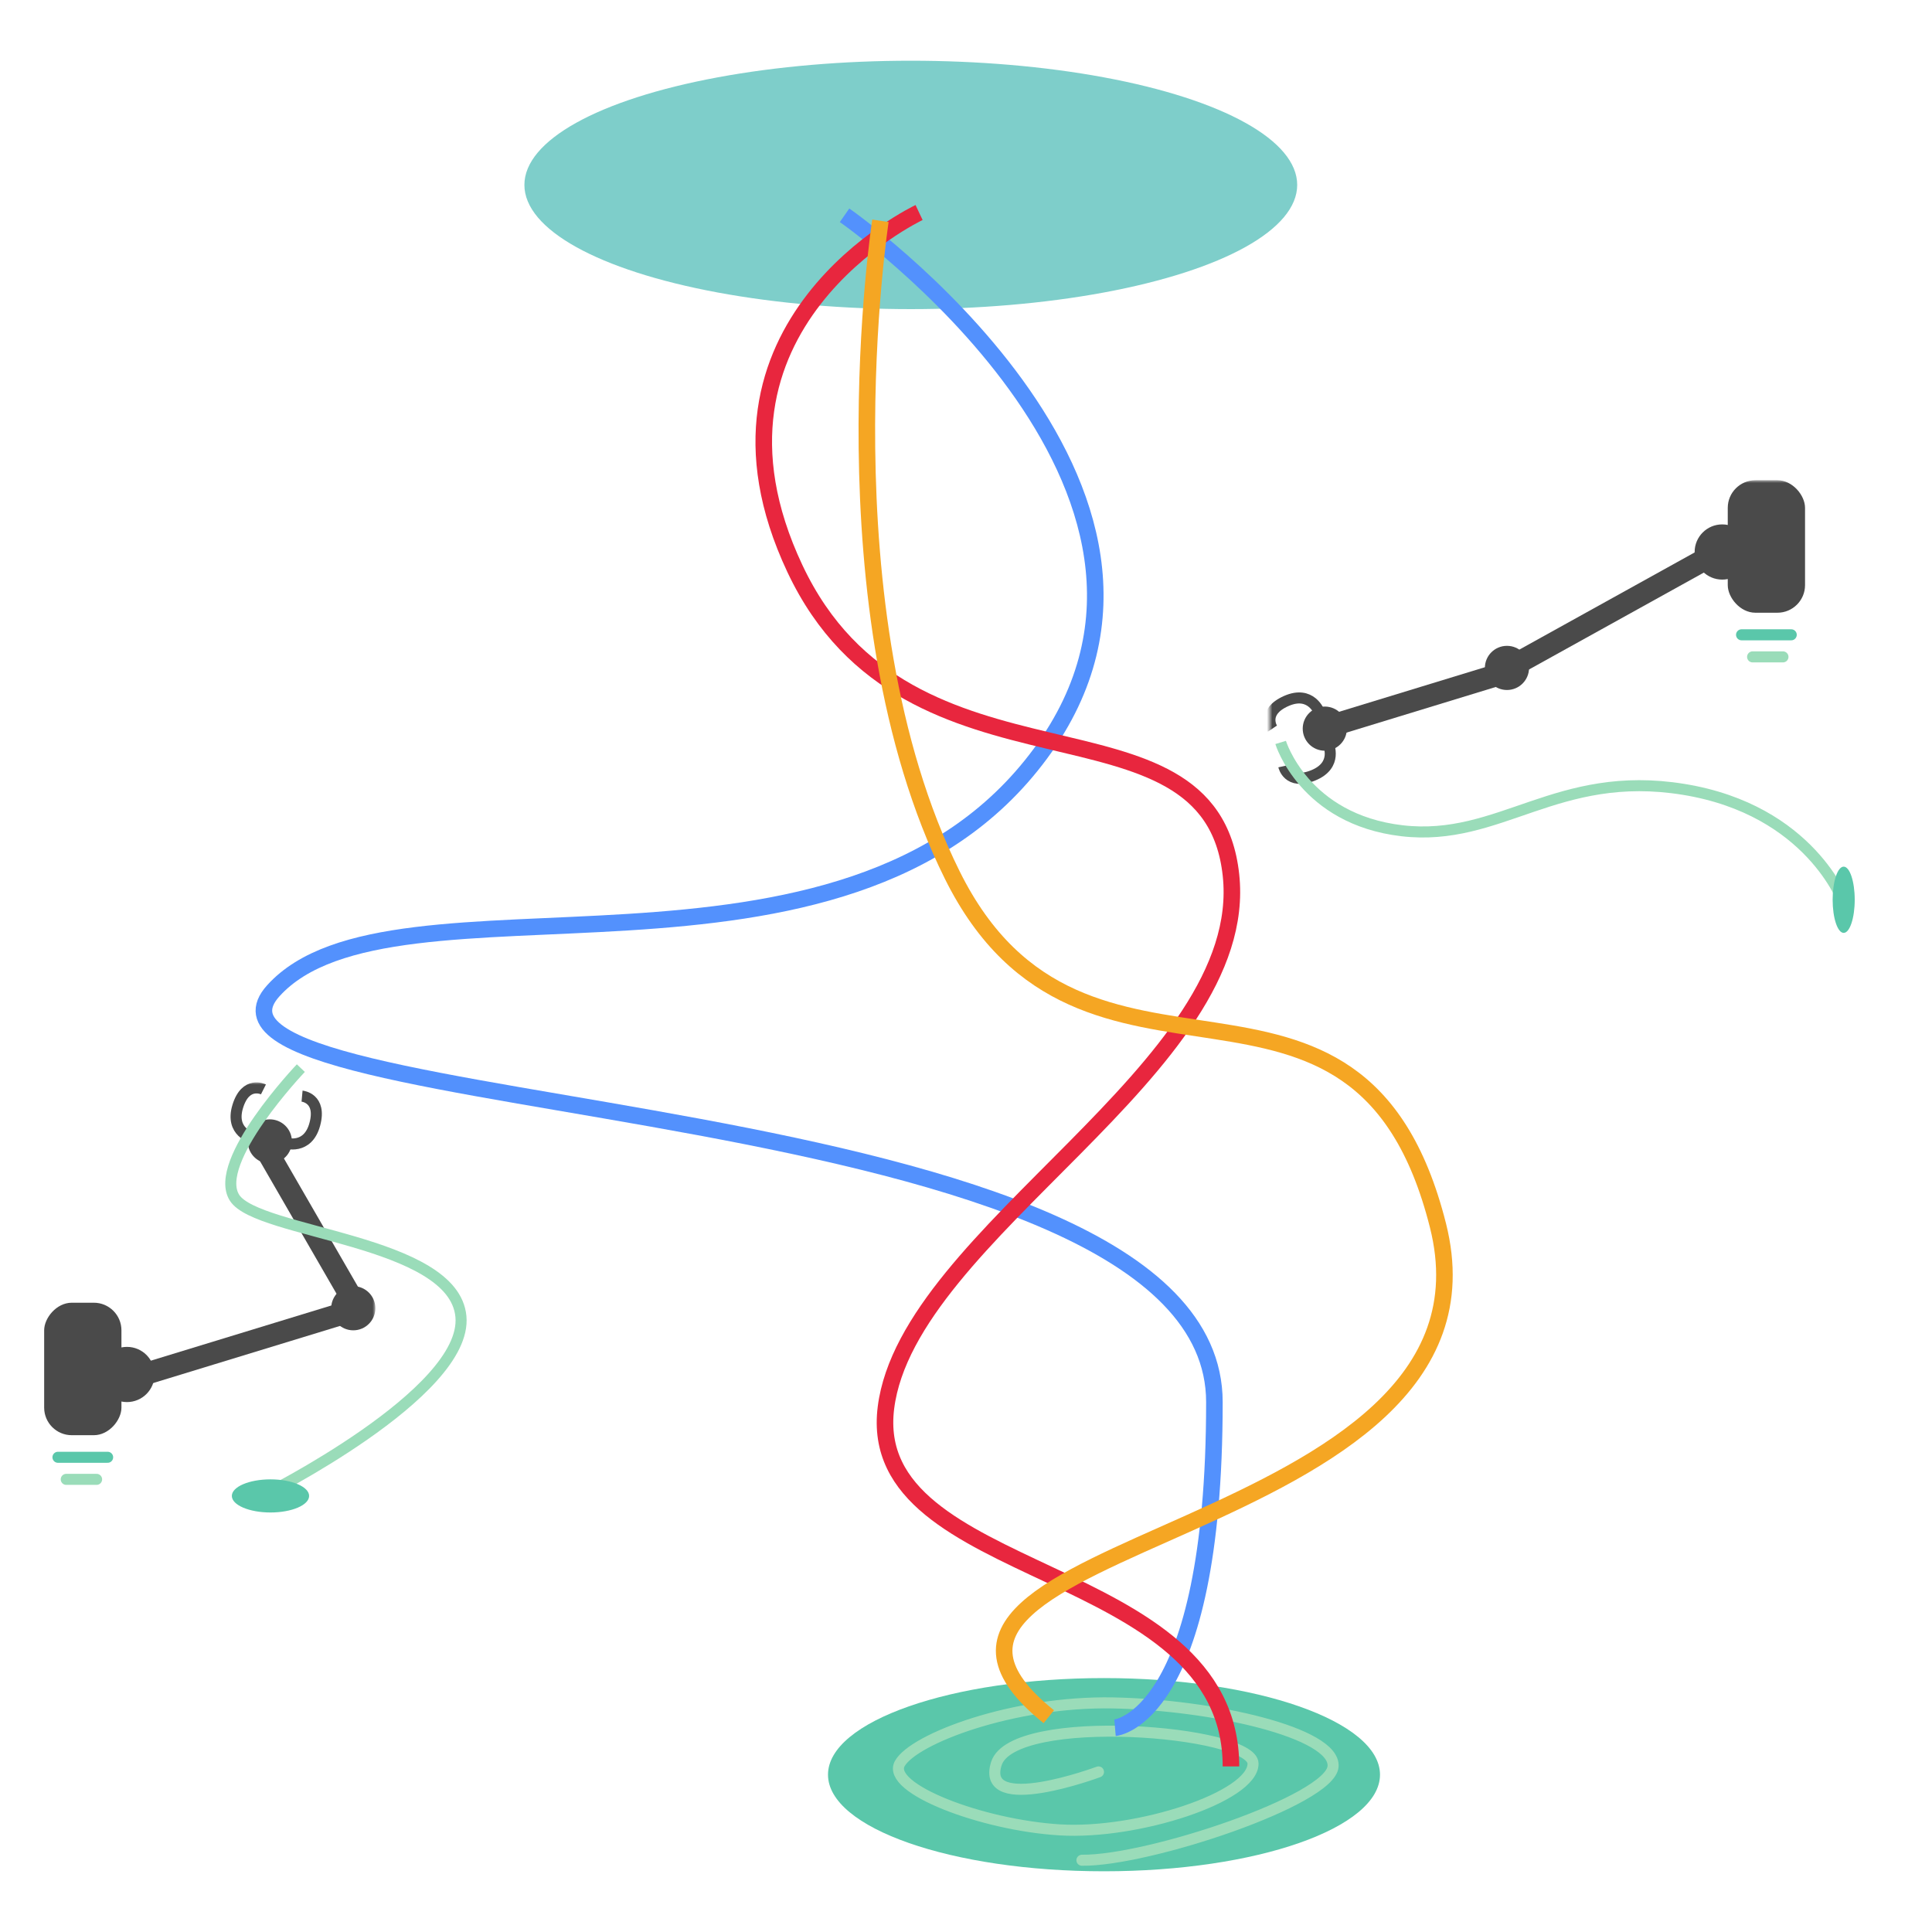 <?xml version="1.0" encoding="UTF-8" standalone="no"?>
<svg width="350px" height="350px" viewBox="0 0 350 350" version="1.1" xmlns="http://www.w3.org/2000/svg" xmlns:xlink="http://www.w3.org/1999/xlink" xmlns:sketch="http://www.bohemiancoding.com/sketch/ns">
    <title>explanation-modifiers@2x</title>
    <description>Created with Sketch (http://www.bohemiancoding.com/sketch)</description>
    <defs>
        <rect id="path-1" x="-764" y="-1803" width="1440" height="4890"></rect>
    </defs>
    <g id="Website---homepage" stroke="none" stroke-width="1" fill="none" fill-rule="evenodd" sketch:type="MSPage">
        <mask id="mask-2" sketch:name="maxwidth" fill="white">
            <use xlink:href="#path-1"></use>
        </mask>
        <use id="maxwidth" stroke="#979797" sketch:type="MSShapeGroup" xlink:href="#path-1"></use>
        <ellipse id="Oval-9-copy" fill="#7ECECA" sketch:type="MSShapeGroup" mask="url(#mask-2)" cx="165" cy="33.5" rx="70" ry="22.5"></ellipse>
        <path d="M200,339 C227.614,339 250,331.165 250,321.5 C250,311.835 227.614,304 200,304 C172.386,304 150,311.835 150,321.5 C150,331.165 172.386,339 200,339 Z" id="Oval-19" fill="#5AC7AA" sketch:type="MSShapeGroup" mask="url(#mask-2)"></path>
        <path d="M196,337 C207.995,337.141 241.071,326.112 241.5,320 C241.929,313.888 219.685,308.841 201.607,308.5 C183.529,308.159 165.488,314.998 163,319.5 C160.512,324.002 177.882,330.641 192,331.5 C206.118,332.359 227,325.5 227,319.5 C227,313.5 183.5,310 180.5,319.5 C177.5,329 199,321 199,321" id="Path-40" stroke="#9ADCB9" stroke-width="2" stroke-linecap="round" stroke-linejoin="round" sketch:type="MSShapeGroup" mask="url(#mask-2)"></path>
        <path d="M153,39 C153,39 223.944,88.385 188.5,136.5 C153.056,184.615 71.098,155.538 49.5,179.5 C27.902,203.462 220,196.5 220,254 C220,311.5 202,313 202,313" id="Path-27" stroke="#5391FD" stroke-width="3" sketch:type="MSShapeGroup" mask="url(#mask-2)"></path>
        <path d="M166.5,38.5 C166.5,38.5 123.232,58.89 144,103 C164.768,147.11 219.198,123.473 223,158.5 C226.802,193.527 164.521,223.236 160.5,255 C156.479,286.764 223,282.5 223,320" id="Path-28" stroke="#E8263E" stroke-width="3" sketch:type="MSShapeGroup" mask="url(#mask-2)"></path>
        <path d="M159.5,40 C159.5,40 148.643,110.388 172.5,158.5 C196.357,206.612 246,164.5 260.5,222 C275,279.5 149.5,278.5 190,311" id="Path-29" stroke="#F5A623" stroke-width="3" sketch:type="MSShapeGroup" mask="url(#mask-2)"></path>
        <g id="robot-arm" sketch:type="MSLayerGroup" mask="url(#mask-2)" transform="translate(230, 87)">
            <rect id="Rectangle-10" fill="#4A4A4A" sketch:type="MSShapeGroup" x="83" y="0" width="14" height="24" rx="5"></rect>
            <circle id="Oval-11" fill="#4A4A4A" sketch:type="MSShapeGroup" cx="82" cy="13" r="5"></circle>
            <rect id="Rectangle-11" fill="#4A4A4A" sketch:type="MSShapeGroup" transform="translate(61.097, 24.181) rotate(-29) translate(-61.097, -24.181) " x="41.516" y="22.181" width="39.162" height="4"></rect>
            <rect id="Rectangle-11-copy" fill="#4A4A4A" sketch:type="MSShapeGroup" transform="translate(25.484, 40.096) rotate(-17) translate(-25.484, -40.096) " x="9.614" y="38.096" width="31.74" height="4"></rect>
            <circle id="Oval-12" fill="#4A4A4A" sketch:type="MSShapeGroup" cx="43" cy="34" r="4"></circle>
            <path d="M85.5,28 L94.5,28" id="Line" stroke="#5AC7AA" stroke-width="2" stroke-linecap="round" sketch:type="MSShapeGroup"></path>
            <path d="M87.5,32 L93,32" id="Line-copy" stroke="#9ADCB9" stroke-width="2" stroke-linecap="round" sketch:type="MSShapeGroup"></path>
            <circle id="Oval-13" fill="#4A4A4A" sketch:type="MSShapeGroup" cx="10" cy="45" r="4"></circle>
            <path d="M9,42 C9,42 7.5,38 3,40 C-1.5,42 0.5,45 0.5,45" id="Path-32" stroke="#4A4A4A" stroke-width="2" sketch:type="MSShapeGroup"></path>
            <path d="M12,51 C12,51 10.5,47 6,49 C1.5,51 3.5,54 3.5,54" id="Path-32-copy" stroke="#4A4A4A" stroke-width="2" sketch:type="MSShapeGroup" transform="translate(7.5, 51) scale(1, -1) rotate(46) translate(-7.5, -51) "></path>
        </g>
        <g id="robot-arm-copy" sketch:type="MSLayerGroup" mask="url(#mask-2)" transform="translate(38, 232.5) scale(-1, 1) translate(-38, -232.5) translate(8, 196)">
            <rect id="Rectangle-10" fill="#4A4A4A" sketch:type="MSShapeGroup" x="46" y="40" width="14" height="24" rx="5"></rect>
            <circle id="Oval-11" fill="#4A4A4A" sketch:type="MSShapeGroup" cx="45" cy="53" r="5"></circle>
            <rect id="Rectangle-11" fill="#4A4A4A" sketch:type="MSShapeGroup" transform="translate(23.581, 47.363) rotate(197) translate(-23.581, -47.363) " x="4" y="45.363" width="39.162" height="4"></rect>
            <rect id="Rectangle-11-copy" fill="#4A4A4A" sketch:type="MSShapeGroup" transform="translate(11.87, 26) rotate(-60) translate(-11.87, -26) " x="-4" y="24" width="31.74" height="4"></rect>
            <circle id="Oval-12" fill="#4A4A4A" sketch:type="MSShapeGroup" cx="4" cy="41" r="4"></circle>
            <path d="M48.5,68 L57.5,68" id="Line" stroke="#5AC7AA" stroke-width="2" stroke-linecap="round" sketch:type="MSShapeGroup"></path>
            <path d="M50.5,72 L56,72" id="Line-copy" stroke="#9ADCB9" stroke-width="2" stroke-linecap="round" sketch:type="MSShapeGroup"></path>
            <g id="hand" transform="translate(17, 7.5) rotate(97) translate(-17, -7.5) translate(10, -1)" sketch:type="MSShapeGroup">
                <circle id="Oval-13" fill="#4A4A4A" cx="10" cy="6" r="4"></circle>
                <path d="M9,3 C9,3 7.5,-1 3,1 C-1.5,3 0.5,6 0.5,6" id="Path-32" stroke="#4A4A4A" stroke-width="2"></path>
                <path d="M12,12 C12,12 10.5,8 6,10 C1.5,12 3.5,15 3.5,15" id="Path-32-copy" stroke="#4A4A4A" stroke-width="2" transform="translate(7.5, 12) scale(1, -1) rotate(46) translate(-7.5, -12) "></path>
            </g>
        </g>
        <path d="M334,163.5 C334,163.5 328.004,146.738 305,143 C281.996,139.262 271.785,152.571 254,150.5 C236.215,148.429 232,134.5 232,134.5" id="Path-34" stroke="#9ADCB9" stroke-width="2" sketch:type="MSShapeGroup" mask="url(#mask-2)"></path>
        <ellipse id="Oval-14" fill="#5AC7AA" sketch:type="MSShapeGroup" mask="url(#mask-2)" cx="334" cy="163" rx="2" ry="6"></ellipse>
        <path d="M47.5,271 C47.5,271 84.789,252.421 83.5,238.5 C82.211,224.579 46.688,223.498 42.5,217 C38.312,210.502 54.5,193.5 54.5,193.5" id="Path-39" stroke="#9ADCB9" stroke-width="2" sketch:type="MSShapeGroup" mask="url(#mask-2)"></path>
        <ellipse id="Oval-18" fill="#5AC7AA" sketch:type="MSShapeGroup" mask="url(#mask-2)" cx="49" cy="271" rx="7" ry="3"></ellipse>
    </g>
</svg>